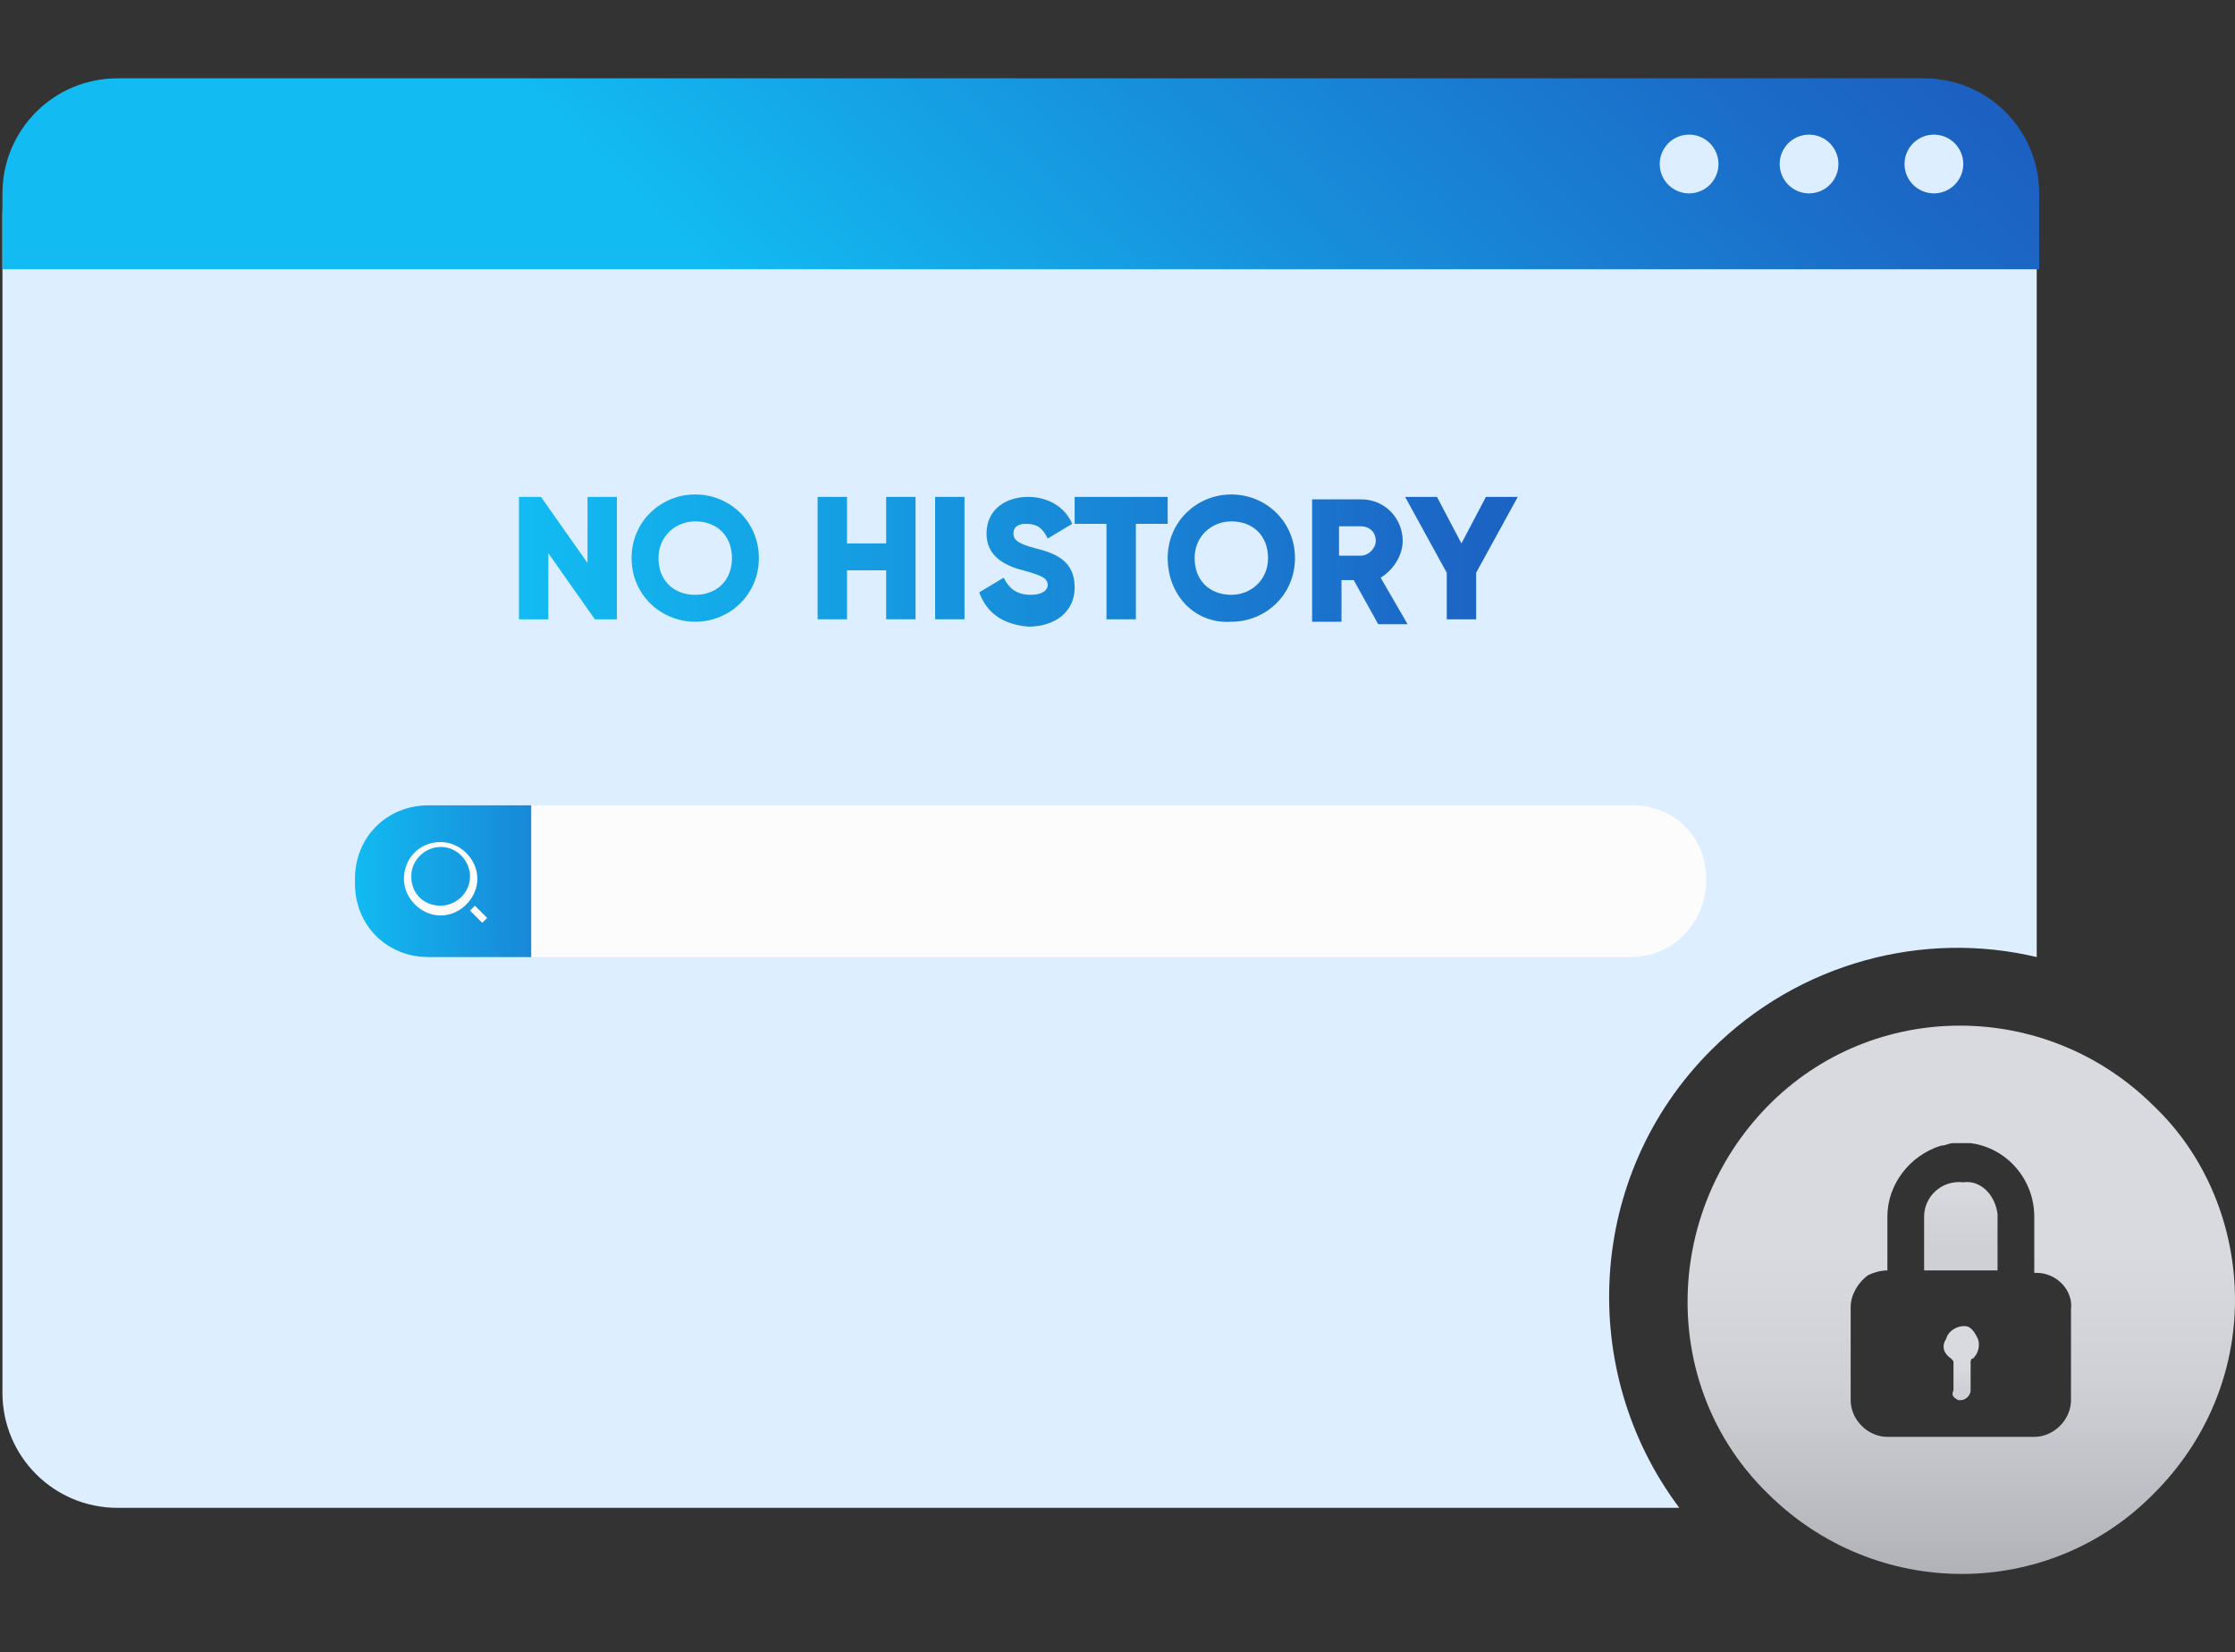<?xml version="1.0" encoding="utf-8"?>
<!-- Generator: Adobe Illustrator 25.4.1, SVG Export Plug-In . SVG Version: 6.00 Build 0)  -->
<svg version="1.1" id="Layer_1" xmlns="http://www.w3.org/2000/svg" xmlns:xlink="http://www.w3.org/1999/xlink" x="0px" y="0px"
	 viewBox="0 0 91.3 67.5" style="enable-background:new 0 0 91.3 67.5;" xml:space="preserve">
<rect x="0" y="0" width="91.3" height="67.5" fill="#333333" stroke="none"/>
<style type="text/css">
	.st0{fill:#DCEEFF;}
	.st1{fill:url(#SVGID_1_);}
	.st2{fill:url(#SVGID_00000131353434578760403140000009269227126418441375_);}
	.st3{fill:url(#SVGID_00000154399200747344665810000009298098802640286624_);}
	.st4{fill:url(#SVGID_00000183947692547378111120000017570148332052788909_);}
	.st5{fill:url(#SVGID_00000081616744704191386630000003060113739501493950_);}
	.st6{fill:url(#SVGID_00000016050498696058441180000011897218492391830696_);}
	.st7{fill:url(#SVGID_00000081638181634581228720000003967152831716069267_);}
	.st8{fill:url(#SVGID_00000141418430097611885670000003960028433793050760_);}
	.st9{fill:url(#SVGID_00000078748721000458515750000017766136539356073865_);}
	.st10{fill:url(#SVGID_00000181802819783187559800000018335337077536234384_);}
	.st11{fill:#FCFCFC;}
	.st12{fill:url(#SVGID_00000077281910759121052630000010465094724786595730_);}
	.st13{fill:url(#SVGID_00000022523509467714805150000010652906554566441407_);}
	.st14{fill:url(#SVGID_00000121981409204806794190000013006899242208125323_);}
	.st15{fill:url(#SVGID_00000059295831408027178590000001671230000035840406_);}
</style>
<g>
	<path class="st0" d="M83.2,8.8v30.3c-4.6-1.1-9.7,0.2-13.3,3.8C64.8,48,64.4,56,68.6,61.6H4.8c-2.6,0-4.7-2.1-4.7-4.7V8.8
		c0-2.6,2.1-4.7,4.7-4.7h73.8C81.1,4.1,83.2,6.2,83.2,8.8z"/>
	
		<linearGradient id="SVGID_1_" gradientUnits="userSpaceOnUse" x1="34.394" y1="53.913" x2="65.174" y2="85.875" gradientTransform="matrix(1 0 0 -1 0 70)">
		<stop  offset="0" style="stop-color:#12BBF2"/>
		<stop  offset="0.378" style="stop-color:#1791DC"/>
		<stop  offset="0.787" style="stop-color:#1B6AC7"/>
		<stop  offset="1" style="stop-color:#1D5BBF"/>
	</linearGradient>
	<path class="st1" d="M83.2,11H0.1V7.9c0-2.6,2.1-4.7,4.7-4.7h73.8c2.6,0,4.7,2.1,4.7,4.7V11H83.2z"/>
	<circle class="st0" cx="69" cy="6.7" r="1.2"/>
	<circle class="st0" cx="73.9" cy="6.7" r="1.2"/>
	<circle class="st0" cx="79" cy="6.7" r="1.2"/>
	<g>
		<g>
			
				<linearGradient id="SVGID_00000030470220963652847080000003835186894682326416_" gradientUnits="userSpaceOnUse" x1="21.2" y1="47.2" x2="61.953" y2="47.2" gradientTransform="matrix(1 0 0 -1 0 70)">
				<stop  offset="8.199069e-03" style="stop-color:#12BBF2"/>
				<stop  offset="0.963" style="stop-color:#1C64C4"/>
			</linearGradient>
			<path style="fill:url(#SVGID_00000030470220963652847080000003835186894682326416_);" d="M25.2,20.3v5h-0.9l-1.9-2.7v2.7h-1.2v-5
				h0.9L24,23v-2.7H25.2z"/>
			
				<linearGradient id="SVGID_00000183210412534123747050000012951666098956510100_" gradientUnits="userSpaceOnUse" x1="21.203" y1="47.2" x2="61.956" y2="47.2" gradientTransform="matrix(1 0 0 -1 0 70)">
				<stop  offset="8.199069e-03" style="stop-color:#12BBF2"/>
				<stop  offset="0.963" style="stop-color:#1C64C4"/>
			</linearGradient>
			<path style="fill:url(#SVGID_00000183210412534123747050000012951666098956510100_);" d="M25.8,22.8c0-1.5,1.2-2.6,2.6-2.6
				s2.6,1.1,2.6,2.6s-1.2,2.6-2.6,2.6S25.8,24.3,25.8,22.8z M29.9,22.8c0-0.9-0.6-1.5-1.5-1.5c-0.8,0-1.5,0.6-1.5,1.5
				s0.6,1.5,1.5,1.5S29.9,23.7,29.9,22.8z"/>
			
				<linearGradient id="SVGID_00000025410267634221111720000012369963977883668911_" gradientUnits="userSpaceOnUse" x1="21.203" y1="47.2" x2="61.956" y2="47.2" gradientTransform="matrix(1 0 0 -1 0 70)">
				<stop  offset="8.199069e-03" style="stop-color:#12BBF2"/>
				<stop  offset="0.963" style="stop-color:#1C64C4"/>
			</linearGradient>
			<path style="fill:url(#SVGID_00000025410267634221111720000012369963977883668911_);" d="M37.4,20.3v5h-1.2v-2h-1.6v2h-1.2v-5
				h1.2v1.9h1.6v-1.9H37.4z"/>
			
				<linearGradient id="SVGID_00000105412432142409341610000015063077297870948753_" gradientUnits="userSpaceOnUse" x1="21.203" y1="47.2" x2="61.956" y2="47.2" gradientTransform="matrix(1 0 0 -1 0 70)">
				<stop  offset="8.199069e-03" style="stop-color:#12BBF2"/>
				<stop  offset="0.963" style="stop-color:#1C64C4"/>
			</linearGradient>
			<path style="fill:url(#SVGID_00000105412432142409341610000015063077297870948753_);" d="M39.4,20.3v5h-1.2v-5H39.4z"/>
			<g>
				
					<linearGradient id="SVGID_00000111174352506665178980000006457990342167996061_" gradientUnits="userSpaceOnUse" x1="21.203" y1="47.05" x2="61.956" y2="47.05" gradientTransform="matrix(1 0 0 -1 0 70)">
					<stop  offset="8.199069e-03" style="stop-color:#12BBF2"/>
					<stop  offset="0.963" style="stop-color:#1C64C4"/>
				</linearGradient>
				<path style="fill:url(#SVGID_00000111174352506665178980000006457990342167996061_);" d="M40,24.2l1-0.6
					c0.2,0.4,0.5,0.7,1.1,0.7c0.5,0,0.7-0.2,0.7-0.4c0-0.3-0.3-0.4-1-0.6c-0.8-0.2-1.5-0.6-1.5-1.5c0-1,0.8-1.5,1.7-1.5
					c0.8,0,1.5,0.4,1.8,1.1l-1,0.6c-0.2-0.4-0.4-0.6-0.9-0.6c-0.4,0-0.5,0.2-0.5,0.4c0,0.2,0.1,0.4,0.9,0.6c0.8,0.2,1.6,0.5,1.6,1.6
					c0,1-0.8,1.6-1.9,1.6C40.9,25.5,40.3,25,40,24.2z"/>
			</g>
			
				<linearGradient id="SVGID_00000021098669401692239660000004589764829144513706_" gradientUnits="userSpaceOnUse" x1="21.203" y1="47.2" x2="61.956" y2="47.2" gradientTransform="matrix(1 0 0 -1 0 70)">
				<stop  offset="8.199069e-03" style="stop-color:#12BBF2"/>
				<stop  offset="0.963" style="stop-color:#1C64C4"/>
			</linearGradient>
			<path style="fill:url(#SVGID_00000021098669401692239660000004589764829144513706_);" d="M47.7,21.4h-1.3v3.9h-1.2v-3.9h-1.3
				v-1.1h3.8V21.4z"/>
			
				<linearGradient id="SVGID_00000014606954886254124130000006962654491922729100_" gradientUnits="userSpaceOnUse" x1="21.203" y1="47.197" x2="61.956" y2="47.197" gradientTransform="matrix(1 0 0 -1 0 70)">
				<stop  offset="8.199069e-03" style="stop-color:#12BBF2"/>
				<stop  offset="0.963" style="stop-color:#1C64C4"/>
			</linearGradient>
			<path style="fill:url(#SVGID_00000014606954886254124130000006962654491922729100_);" d="M47.7,22.8c0-1.5,1.2-2.6,2.6-2.6
				c1.4,0,2.6,1.1,2.6,2.6s-1.2,2.6-2.6,2.6C48.8,25.5,47.7,24.3,47.7,22.8z M51.8,22.8c0-0.9-0.6-1.5-1.5-1.5
				c-0.8,0-1.5,0.6-1.5,1.5s0.6,1.5,1.5,1.5C51.1,24.3,51.8,23.7,51.8,22.8z"/>
			
				<linearGradient id="SVGID_00000091011287812497560100000015359339624726624446_" gradientUnits="userSpaceOnUse" x1="21.203" y1="47.05" x2="61.956" y2="47.05" gradientTransform="matrix(1 0 0 -1 0 70)">
				<stop  offset="8.199069e-03" style="stop-color:#12BBF2"/>
				<stop  offset="0.963" style="stop-color:#1C64C4"/>
			</linearGradient>
			<path style="fill:url(#SVGID_00000091011287812497560100000015359339624726624446_);" d="M55.3,23.7h-0.5v1.7h-1.2v-5h2
				c1,0,1.7,0.8,1.7,1.7c0,0.6-0.4,1.2-0.9,1.5l1.1,1.9h-1.2L55.3,23.7z M54.7,22.7h0.9c0.3,0,0.6-0.3,0.6-0.6
				c0-0.4-0.3-0.6-0.6-0.6h-0.9V22.7z"/>
			
				<linearGradient id="SVGID_00000057124879576190651880000004787360614987938183_" gradientUnits="userSpaceOnUse" x1="21.203" y1="47.2" x2="61.956" y2="47.2" gradientTransform="matrix(1 0 0 -1 0 70)">
				<stop  offset="8.199069e-03" style="stop-color:#12BBF2"/>
				<stop  offset="0.963" style="stop-color:#1C64C4"/>
			</linearGradient>
			<path style="fill:url(#SVGID_00000057124879576190651880000004787360614987938183_);" d="M60.3,23.4v1.9h-1.2v-1.9l-1.7-3.1h1.3
				l1,1.9l1-1.9H62L60.3,23.4z"/>
		</g>
	</g>
	<g>
		<path class="st11" d="M66.6,39.1H17.5c-1.7,0-3-1.3-3-3v-0.2c0-1.7,1.3-3,3-3h49.2c1.7,0,3,1.3,3,3v0.2
			C69.6,37.8,68.3,39.1,66.6,39.1z"/>
		
			<linearGradient id="SVGID_00000037659479860626888220000014113168629950624685_" gradientUnits="userSpaceOnUse" x1="14.459" y1="34" x2="30.08" y2="34" gradientTransform="matrix(1 0 0 -1 0 70)">
			<stop  offset="0" style="stop-color:#12BBF2"/>
			<stop  offset="0.378" style="stop-color:#1791DC"/>
			<stop  offset="0.787" style="stop-color:#1B6AC7"/>
			<stop  offset="1" style="stop-color:#1D5BBF"/>
		</linearGradient>
		<path style="fill:url(#SVGID_00000037659479860626888220000014113168629950624685_);" d="M21.7,39.1h-4.2c-1.7,0-3-1.3-3-3v-0.2
			c0-1.7,1.3-3,3-3h4.2V39.1z"/>
		<path class="st11" d="M18,34.4c0.8,0,1.5,0.7,1.5,1.5s-0.7,1.5-1.5,1.5s-1.5-0.7-1.5-1.5S17.1,34.4,18,34.4z M18,37
			c0.6,0,1.2-0.5,1.2-1.2c0-0.6-0.5-1.2-1.2-1.2c-0.6,0-1.2,0.5-1.2,1.2S17.3,37,18,37z M19.4,37l0.5,0.5l-0.2,0.2l-0.5-0.5
			C19.1,37.3,19.4,37,19.4,37z"/>
	</g>
	<g>
		
			<linearGradient id="SVGID_00000176725939122350104770000003720875612543208625_" gradientUnits="userSpaceOnUse" x1="80.118" y1="753.422" x2="80.118" y2="756.419" gradientTransform="matrix(1 0 0 1 0 -698)">
			<stop  offset="0.1" style="stop-color:#D9DADF"/>
			<stop  offset="0.45" style="stop-color:#CFD0D5"/>
		</linearGradient>
		<path style="fill:url(#SVGID_00000176725939122350104770000003720875612543208625_);" d="M80.8,54.7c0.1,0.3,0,0.6-0.2,0.8
			c-0.1,0-0.1,0.1-0.1,0.2c0,0.4,0,0.7,0,1.1c0,0.2-0.2,0.4-0.4,0.4H80c-0.2-0.1-0.3-0.2-0.2-0.4c0-0.4,0-0.7,0-1.1
			c0-0.1,0-0.1-0.1-0.2c-0.3-0.2-0.4-0.5-0.2-0.8c0.1-0.4,0.6-0.6,0.9-0.5C80.6,54.3,80.7,54.5,80.8,54.7L80.8,54.7z"/>
		
			<linearGradient id="SVGID_00000046333934231720363890000008356857879630098610_" gradientUnits="userSpaceOnUse" x1="80.1" y1="746.347" x2="80.1" y2="750.086" gradientTransform="matrix(1 0 0 1 0 -698)">
			<stop  offset="0" style="stop-color:#D9DADF"/>
			<stop  offset="0.66" style="stop-color:#CFD0D5"/>
		</linearGradient>
		<path style="fill:url(#SVGID_00000046333934231720363890000008356857879630098610_);" d="M81.6,49.6c0,0.8,0,1.6,0,2.3h-3l0,0
			c0-0.7,0-1.5,0-2.2c0-0.8,0.7-1.5,1.6-1.4C80.9,48.2,81.5,48.8,81.6,49.6z"/>
		
			<linearGradient id="SVGID_00000162346759477732829910000004350800001182876063_" gradientUnits="userSpaceOnUse" x1="80.119" y1="749.266" x2="80.119" y2="771.667" gradientTransform="matrix(1 0 0 1 0 -698)">
			<stop  offset="0" style="stop-color:#D9DADF"/>
			<stop  offset="0.24" style="stop-color:#CFD0D5"/>
			<stop  offset="0.55" style="stop-color:#B3B5BA"/>
			<stop  offset="1" style="stop-color:#8E9196"/>
		</linearGradient>
		<path style="fill:url(#SVGID_00000162346759477732829910000004350800001182876063_);" d="M88,45.2c-4.4-4.4-11.5-4.4-15.8,0
			s-4.4,11.5,0,15.8c4.4,4.4,11.5,4.4,15.8,0c2.1-2.1,3.3-4.9,3.3-7.9S90.1,47.2,88,45.2z M84.6,57.2c0,0.8-0.7,1.5-1.5,1.5h-6
			c-0.8,0-1.5-0.7-1.5-1.5c0-1.3,0-2.5,0-3.8c0-0.5,0.3-1,0.7-1.3c0.2-0.1,0.5-0.2,0.8-0.2v-0.1c0-0.7,0-1.4,0-2.1
			c0-1.3,0.9-2.5,2.2-2.9c0.2,0,0.3-0.1,0.5-0.1h0.6h0.1c1.5,0.2,2.6,1.5,2.6,3V52h0.1c0.8,0,1.5,0.7,1.4,1.5L84.6,57.2z"/>
	</g>
</g>
</svg>
